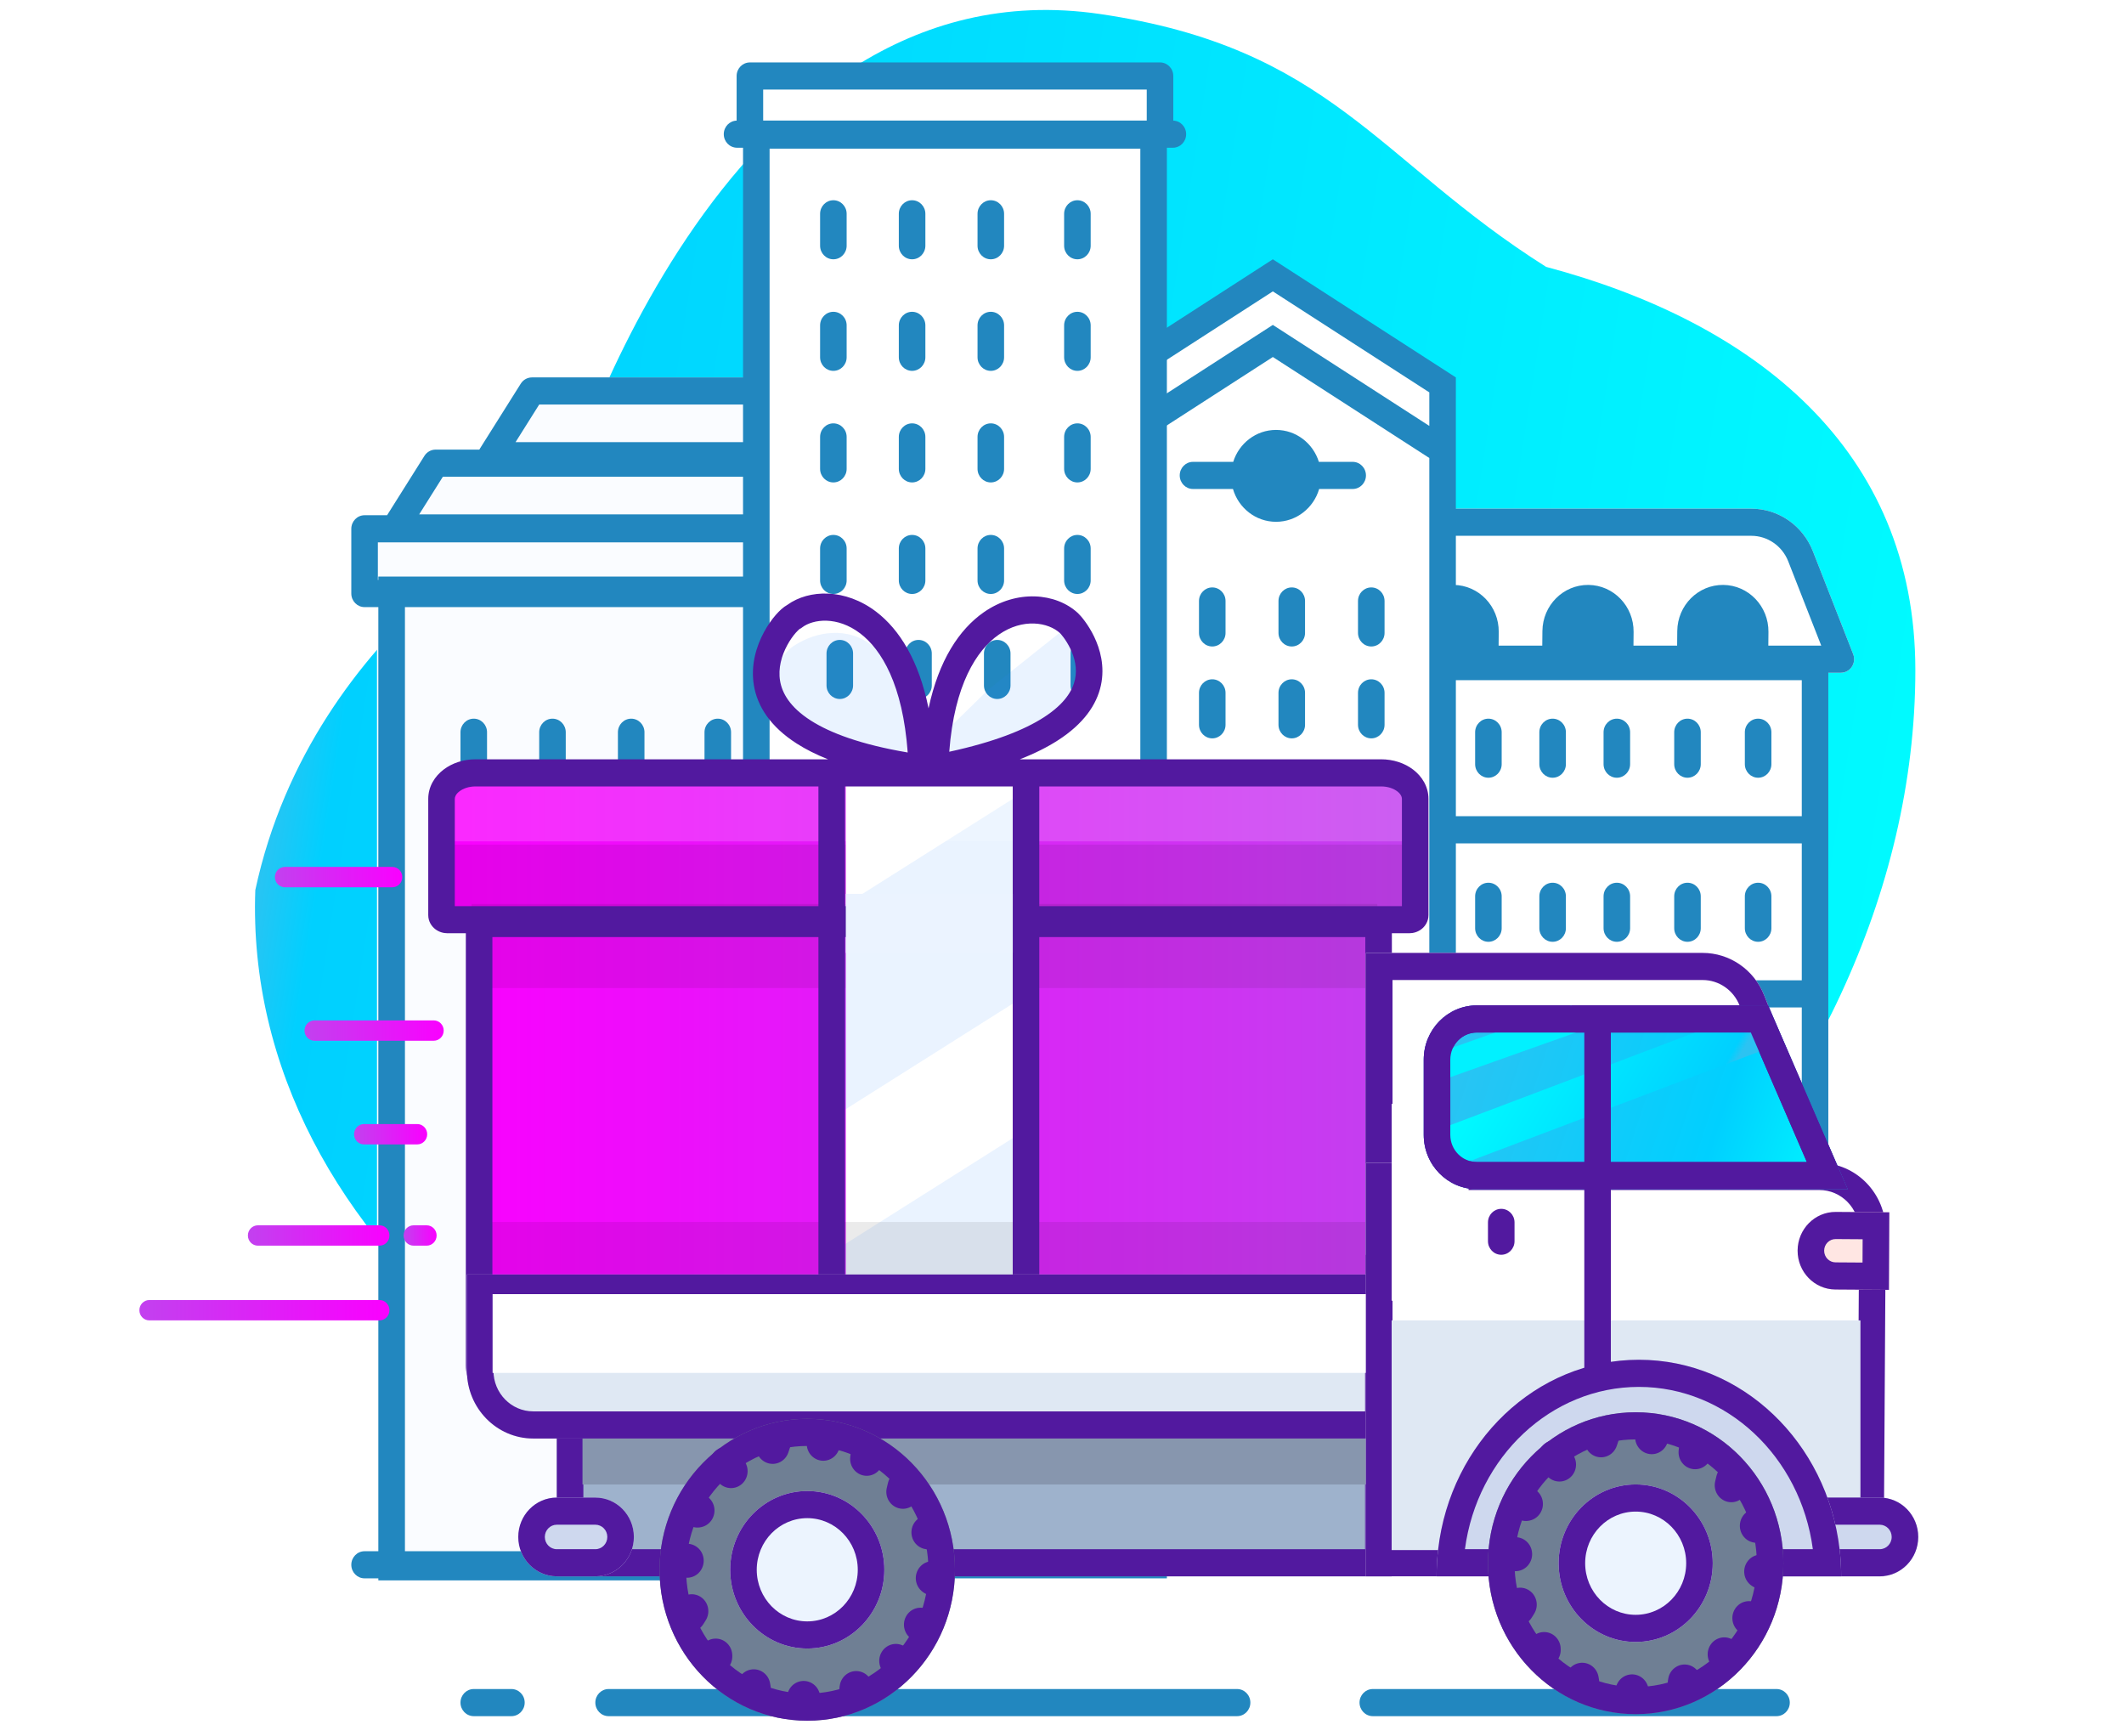 <svg width="230" height="188" viewBox="0 0 230 188" fill="none" xmlns="http://www.w3.org/2000/svg">
<rect width="230" height="188" fill="white"/>
<path d="M113.527 166.353C160.382 166.353 207.406 121.027 207.406 72.565C207.406 48.637 190.021 34.908 167.42 28.893C149.138 17.36 144.09 5.163 119.09 1.514C77.714 -4.526 60.752 54.447 60.752 54.447C60.752 54.447 33.904 67.236 27.646 96.367C26.255 134.735 66.672 166.353 113.527 166.353Z" fill="url(#paint0_linear)"/>
<path fill-rule="evenodd" clip-rule="evenodd" d="M57.602 40.863C57.113 40.863 56.658 41.117 56.393 41.538L51.983 48.547C51.956 48.591 51.931 48.635 51.909 48.679H47.171C46.682 48.679 46.227 48.933 45.962 49.353L41.916 55.784H39.479C38.685 55.784 38.042 56.442 38.042 57.253V64.263C38.042 65.074 38.685 65.731 39.479 65.731H40.823V170.887H86.719V65.731H87.415V58.626H95.064V50.81H105.495V40.863H57.602Z" fill="#FAFCFF"/>
<path fill-rule="evenodd" clip-rule="evenodd" d="M55.825 47.873L58.387 43.801H102.62V47.873H55.825ZM56.393 41.538C56.658 41.117 57.113 40.863 57.602 40.863H105.495V50.81H95.064V58.626H87.415V65.731H86.969V171.109H40.969V65.731H39.479C38.685 65.731 38.042 65.074 38.042 64.263V57.253C38.042 56.442 38.685 55.784 39.479 55.784H41.916L45.962 49.353C46.227 48.933 46.682 48.679 47.171 48.679H51.909C51.931 48.635 51.956 48.591 51.983 48.547L56.393 41.538ZM84.54 62.422H40.969V62.794H40.917V58.722H84.54V62.422ZM43.85 65.731V168.134H84.087V65.731H43.85ZM47.956 51.617L45.394 55.689H92.189V51.617H47.956ZM51.301 77.81C52.095 77.81 52.739 78.468 52.739 79.279V82.736C52.739 83.547 52.095 84.205 51.301 84.205C50.507 84.205 49.864 83.547 49.864 82.736V79.279C49.864 78.468 50.507 77.81 51.301 77.81ZM61.263 79.279C61.263 78.468 60.619 77.81 59.825 77.81C59.031 77.81 58.388 78.468 58.388 79.279V82.736C58.388 83.547 59.031 84.205 59.825 84.205C60.619 84.205 61.263 83.547 61.263 82.736V79.279ZM68.349 77.81C69.143 77.81 69.787 78.468 69.787 79.279V82.736C69.787 83.547 69.143 84.205 68.349 84.205C67.555 84.205 66.912 83.547 66.912 82.736V79.279C66.912 78.468 67.555 77.81 68.349 77.81ZM79.163 79.279C79.163 78.468 78.52 77.81 77.726 77.81C76.932 77.81 76.288 78.468 76.288 79.279V82.736C76.288 83.547 76.932 84.205 77.726 84.205C78.52 84.205 79.163 83.547 79.163 82.736V79.279Z" fill="#2287BF"/>
<path fill-rule="evenodd" clip-rule="evenodd" d="M189.64 55.074H152.782V70.705H152.087V151.704H197.983V72.837H199.337C200.354 72.837 201.049 71.787 200.672 70.822L196.313 59.69C195.222 56.902 192.579 55.074 189.64 55.074Z" fill="white"/>
<path fill-rule="evenodd" clip-rule="evenodd" d="M155.657 58.011H189.64C191.403 58.011 192.989 59.108 193.644 60.781L197.214 69.899H191.485L191.499 68.422C191.525 65.636 189.336 63.356 186.61 63.329C183.883 63.302 181.651 65.539 181.625 68.325L181.61 69.899H176.882L176.896 68.422C176.922 65.636 174.733 63.356 172.006 63.329C169.28 63.302 167.048 65.539 167.022 68.325L167.007 69.899H162.279L162.292 68.422C162.319 65.636 160.13 63.356 157.403 63.329C156.789 63.323 156.201 63.431 155.657 63.635V58.011ZM152.782 66.468V55.074H189.64C192.579 55.074 195.222 56.902 196.313 59.69L200.672 70.822C201.049 71.787 200.354 72.837 199.337 72.837H197.983V151.704H152.087V70.705H152.396L152.418 68.325C152.424 67.668 152.553 67.041 152.782 66.468ZM154.962 73.642H195.108V88.372H154.962V73.642ZM154.962 91.31H195.108V106.135H154.962V91.31ZM154.962 109.073V148.766H195.108V109.073H154.962ZM161.174 77.81C161.968 77.81 162.611 78.468 162.611 79.279V82.736C162.611 83.547 161.968 84.205 161.174 84.205C160.38 84.205 159.736 83.547 159.736 82.736V79.279C159.736 78.468 160.38 77.81 161.174 77.81ZM169.565 79.279C169.565 78.468 168.922 77.81 168.128 77.81C167.334 77.81 166.69 78.468 166.69 79.279V82.736C166.69 83.547 167.334 84.205 168.128 84.205C168.922 84.205 169.565 83.547 169.565 82.736V79.279ZM175.082 77.81C175.876 77.81 176.519 78.468 176.519 79.279V82.736C176.519 83.547 175.876 84.205 175.082 84.205C174.288 84.205 173.644 83.547 173.644 82.736V79.279C173.644 78.468 174.288 77.81 175.082 77.81ZM184.169 79.279C184.169 78.468 183.525 77.81 182.731 77.81C181.937 77.81 181.294 78.468 181.294 79.279V82.736C181.294 83.547 181.937 84.205 182.731 84.205C183.525 84.205 184.169 83.547 184.169 82.736V79.279ZM190.381 77.81C191.174 77.81 191.818 78.468 191.818 79.279V82.736C191.818 83.547 191.174 84.205 190.381 84.205C189.587 84.205 188.943 83.547 188.943 82.736V79.279C188.943 78.468 189.587 77.81 190.381 77.81ZM162.611 97.042C162.611 96.231 161.968 95.573 161.174 95.573C160.38 95.573 159.736 96.231 159.736 97.042V100.499C159.736 101.31 160.38 101.968 161.174 101.968C161.968 101.968 162.611 101.31 162.611 100.499V97.042ZM168.128 95.573C168.922 95.573 169.565 96.231 169.565 97.042V100.499C169.565 101.31 168.922 101.968 168.128 101.968C167.334 101.968 166.69 101.31 166.69 100.499V97.042C166.69 96.231 167.334 95.573 168.128 95.573ZM176.519 97.042C176.519 96.231 175.876 95.573 175.082 95.573C174.288 95.573 173.644 96.231 173.644 97.042V100.499C173.644 101.31 174.288 101.968 175.082 101.968C175.876 101.968 176.519 101.31 176.519 100.499V97.042ZM182.731 95.573C183.525 95.573 184.169 96.231 184.169 97.042V100.499C184.169 101.31 183.525 101.968 182.731 101.968C181.937 101.968 181.294 101.31 181.294 100.499V97.042C181.294 96.231 181.937 95.573 182.731 95.573ZM191.818 97.042C191.818 96.231 191.174 95.573 190.381 95.573C189.587 95.573 188.943 96.231 188.943 97.042V100.499C188.943 101.31 189.587 101.968 190.381 101.968C191.174 101.968 191.818 101.31 191.818 100.499V97.042Z" fill="#2287BF"/>
<path d="M117.875 43.399L137.641 30.109L157.406 43.399V168.172H117.875V43.399Z" fill="white"/>
<path fill-rule="evenodd" clip-rule="evenodd" d="M137.831 31.548L154.775 42.482V46.113L137.831 35.179L120.887 46.113V42.482L137.831 31.548ZM118.012 47.968V40.863L137.831 28.074L157.65 40.863V160.94H157.65V168.045H118.012V47.968L118.012 47.968ZM154.775 160.94V165.108H120.887V160.94H154.775ZM154.775 158.003H120.887V49.587L137.831 38.653L154.775 49.587V158.003ZM127.748 51.473C127.748 50.662 128.391 50.005 129.185 50.005H133.541C134.169 47.999 136.008 46.547 138.179 46.547C140.35 46.547 142.189 47.999 142.816 50.005H146.477C147.271 50.005 147.914 50.662 147.914 51.473C147.914 52.284 147.271 52.942 146.477 52.942H142.845C142.247 54.996 140.384 56.495 138.179 56.495C135.974 56.495 134.111 54.996 133.513 52.942H129.185C128.391 52.942 127.748 52.284 127.748 51.473ZM131.271 63.6C132.065 63.6 132.709 64.257 132.709 65.068V68.526C132.709 69.337 132.065 69.994 131.271 69.994C130.478 69.994 129.834 69.337 129.834 68.526V65.068C129.834 64.257 130.478 63.6 131.271 63.6ZM141.318 65.068C141.318 64.257 140.675 63.6 139.881 63.6C139.087 63.6 138.443 64.257 138.443 65.068V68.526C138.443 69.337 139.087 69.994 139.881 69.994C140.675 69.994 141.318 69.337 141.318 68.526V65.068ZM148.491 63.6C149.284 63.6 149.928 64.257 149.928 65.068V68.526C149.928 69.337 149.284 69.994 148.491 69.994C147.697 69.994 147.053 69.337 147.053 68.526V65.068C147.053 64.257 147.697 63.6 148.491 63.6ZM132.709 75.016C132.709 74.204 132.065 73.547 131.271 73.547C130.478 73.547 129.834 74.204 129.834 75.016V78.473C129.834 79.284 130.478 79.942 131.271 79.942C132.065 79.942 132.709 79.284 132.709 78.473V75.016ZM139.881 73.547C140.675 73.547 141.318 74.204 141.318 75.016V78.473C141.318 79.284 140.675 79.942 139.881 79.942C139.087 79.942 138.443 79.284 138.443 78.473V75.016C138.443 74.204 139.087 73.547 139.881 73.547ZM149.928 75.016C149.928 74.204 149.284 73.547 148.491 73.547C147.697 73.547 147.053 74.204 147.053 75.016V78.473C147.053 79.284 147.697 79.942 148.491 79.942C149.284 79.942 149.928 79.284 149.928 78.473V75.016Z" fill="#2287BF"/>
<path d="M80.5 8.078H125.781V171.11H80.5V8.078Z" fill="white"/>
<path fill-rule="evenodd" clip-rule="evenodd" d="M82.641 9.696V13.058H124.177V9.696H82.641ZM81.203 6.759C80.409 6.759 79.766 7.416 79.766 8.228V14.527C79.766 15.06 80.044 15.528 80.461 15.785V170.888H126.357V15.785C126.774 15.528 127.052 15.06 127.052 14.527V8.228C127.052 7.416 126.409 6.759 125.615 6.759H81.203ZM123.482 16.091H83.336V167.95H123.482V16.091ZM90.243 21.68C91.037 21.68 91.68 22.337 91.68 23.148V26.605C91.68 27.417 91.037 28.074 90.243 28.074C89.449 28.074 88.805 27.417 88.805 26.605V23.148C88.805 22.337 89.449 21.68 90.243 21.68ZM98.767 21.68C99.561 21.68 100.205 22.337 100.205 23.148V26.605C100.205 27.417 99.561 28.074 98.767 28.074C97.973 28.074 97.33 27.417 97.33 26.605V23.148C97.33 22.337 97.973 21.68 98.767 21.68ZM108.729 23.148C108.729 22.337 108.085 21.68 107.291 21.68C106.497 21.68 105.854 22.337 105.854 23.148V26.605C105.854 27.417 106.497 28.074 107.291 28.074C108.085 28.074 108.729 27.417 108.729 26.605V23.148ZM116.668 21.68C117.462 21.68 118.105 22.337 118.105 23.148V26.605C118.105 27.417 117.462 28.074 116.668 28.074C115.874 28.074 115.23 27.417 115.23 26.605V23.148C115.23 22.337 115.874 21.68 116.668 21.68ZM91.68 35.227C91.68 34.416 91.037 33.758 90.243 33.758C89.449 33.758 88.805 34.416 88.805 35.227V38.684C88.805 39.495 89.449 40.153 90.243 40.153C91.037 40.153 91.68 39.495 91.68 38.684V35.227ZM98.767 33.758C99.561 33.758 100.205 34.416 100.205 35.227V38.684C100.205 39.495 99.561 40.153 98.767 40.153C97.973 40.153 97.33 39.495 97.33 38.684V35.227C97.33 34.416 97.973 33.758 98.767 33.758ZM108.729 35.227C108.729 34.416 108.085 33.758 107.291 33.758C106.497 33.758 105.854 34.416 105.854 35.227V38.684C105.854 39.495 106.497 40.153 107.291 40.153C108.085 40.153 108.729 39.495 108.729 38.684V35.227ZM116.668 33.758C117.462 33.758 118.105 34.416 118.105 35.227V38.684C118.105 39.495 117.462 40.153 116.668 40.153C115.874 40.153 115.23 39.495 115.23 38.684V35.227C115.23 34.416 115.874 33.758 116.668 33.758ZM91.68 47.306C91.68 46.495 91.037 45.837 90.243 45.837C89.449 45.837 88.805 46.495 88.805 47.306V50.763C88.805 51.574 89.449 52.232 90.243 52.232C91.037 52.232 91.68 51.574 91.68 50.763V47.306ZM98.767 45.837C99.561 45.837 100.205 46.495 100.205 47.306V50.763C100.205 51.574 99.561 52.232 98.767 52.232C97.973 52.232 97.33 51.574 97.33 50.763V47.306C97.33 46.495 97.973 45.837 98.767 45.837ZM108.729 47.306C108.729 46.495 108.085 45.837 107.291 45.837C106.497 45.837 105.854 46.495 105.854 47.306V50.763C105.854 51.574 106.497 52.232 107.291 52.232C108.085 52.232 108.729 51.574 108.729 50.763V47.306ZM116.668 45.837C117.462 45.837 118.105 46.495 118.105 47.306V50.763C118.105 51.574 117.462 52.232 116.668 52.232C115.874 52.232 115.23 51.574 115.23 50.763V47.306C115.23 46.495 115.874 45.837 116.668 45.837ZM91.68 59.385C91.68 58.573 91.037 57.916 90.243 57.916C89.449 57.916 88.805 58.573 88.805 59.385V62.842C88.805 63.653 89.449 64.31 90.243 64.31C91.037 64.31 91.68 63.653 91.68 62.842V59.385ZM98.767 57.916C99.561 57.916 100.205 58.573 100.205 59.385V62.842C100.205 63.653 99.561 64.31 98.767 64.31C97.973 64.31 97.33 63.653 97.33 62.842V59.385C97.33 58.573 97.973 57.916 98.767 57.916ZM108.729 59.385C108.729 58.573 108.085 57.916 107.291 57.916C106.497 57.916 105.854 58.573 105.854 59.385V62.842C105.854 63.653 106.497 64.31 107.291 64.31C108.085 64.31 108.729 63.653 108.729 62.842V59.385ZM116.668 57.916C117.462 57.916 118.105 58.573 118.105 59.385V62.842C118.105 63.653 117.462 64.31 116.668 64.31C115.874 64.31 115.23 63.653 115.23 62.842V59.385C115.23 58.573 115.874 57.916 116.668 57.916ZM92.376 70.753C92.376 69.942 91.732 69.284 90.938 69.284C90.144 69.284 89.501 69.942 89.501 70.753V74.21C89.501 75.021 90.144 75.679 90.938 75.679C91.732 75.679 92.376 75.021 92.376 74.21V70.753ZM99.463 69.284C100.257 69.284 100.9 69.942 100.9 70.753V74.21C100.9 75.021 100.257 75.679 99.463 75.679C98.669 75.679 98.025 75.021 98.025 74.21V70.753C98.025 69.942 98.669 69.284 99.463 69.284ZM109.424 70.753C109.424 69.942 108.781 69.284 107.987 69.284C107.193 69.284 106.549 69.942 106.549 70.753V74.21C106.549 75.021 107.193 75.679 107.987 75.679C108.781 75.679 109.424 75.021 109.424 74.21V70.753ZM117.363 69.284C118.157 69.284 118.801 69.942 118.801 70.753V74.21C118.801 75.021 118.157 75.679 117.363 75.679C116.57 75.679 115.926 75.021 115.926 74.21V70.753C115.926 69.942 116.57 69.284 117.363 69.284Z" fill="#2287BF"/>
<path fill-rule="evenodd" clip-rule="evenodd" d="M78.375 14.527C78.375 13.715 79.018 13.058 79.812 13.058H127.006C127.8 13.058 128.443 13.715 128.443 14.527C128.443 15.338 127.8 15.995 127.006 15.995H79.812C79.018 15.995 78.375 15.338 78.375 14.527Z" fill="#2287BF"/>
<path fill-rule="evenodd" clip-rule="evenodd" d="M64.467 184.339C64.467 183.528 65.11 182.871 65.904 182.871H133.96C134.754 182.871 135.397 183.528 135.397 184.339C135.397 185.151 134.754 185.808 133.96 185.808H65.904C65.11 185.808 64.467 185.151 64.467 184.339Z" fill="#2287BF"/>
<path fill-rule="evenodd" clip-rule="evenodd" d="M147.219 184.339C147.219 183.528 147.863 182.871 148.656 182.871H192.373C193.167 182.871 193.811 183.528 193.811 184.339C193.811 185.151 193.167 185.808 192.373 185.808H148.656C147.863 185.808 147.219 185.151 147.219 184.339Z" fill="#2287BF"/>
<path fill-rule="evenodd" clip-rule="evenodd" d="M38.042 169.419C38.042 168.608 38.685 167.95 39.479 167.95H83.196C83.99 167.95 84.633 168.608 84.633 169.419C84.633 170.23 83.99 170.887 83.196 170.887H39.479C38.685 170.887 38.042 170.23 38.042 169.419Z" fill="#2287BF"/>
<path fill-rule="evenodd" clip-rule="evenodd" d="M49.864 184.339C49.864 183.528 50.507 182.871 51.301 182.871H55.38C56.174 182.871 56.817 183.528 56.817 184.339C56.817 185.151 56.174 185.808 55.38 185.808H51.301C50.507 185.808 49.864 185.151 49.864 184.339Z" fill="#2287BF"/>
<path fill-rule="evenodd" clip-rule="evenodd" d="M43.562 94.962C43.562 94.354 43.079 93.861 42.484 93.861H30.846C30.25 93.861 29.768 94.354 29.768 94.962C29.768 95.571 30.25 96.064 30.846 96.064H42.484C43.079 96.064 43.562 95.571 43.562 94.962Z" fill="url(#paint1_linear)"/>
<path fill-rule="evenodd" clip-rule="evenodd" d="M48.047 111.58C48.047 110.971 47.564 110.478 46.969 110.478H34.053C33.458 110.478 32.975 110.971 32.975 111.58C32.975 112.188 33.458 112.681 34.053 112.681H46.969C47.564 112.681 48.047 112.188 48.047 111.58Z" fill="url(#paint2_linear)"/>
<path fill-rule="evenodd" clip-rule="evenodd" d="M46.259 122.803C46.259 122.195 45.776 121.701 45.181 121.701H39.418C38.822 121.701 38.34 122.195 38.34 122.803C38.34 123.411 38.822 123.905 39.418 123.905H45.181C45.776 123.905 46.259 123.411 46.259 122.803Z" fill="url(#paint3_linear)"/>
<path fill-rule="evenodd" clip-rule="evenodd" d="M47.28 133.765C47.28 133.157 46.798 132.664 46.202 132.664H44.782C44.187 132.664 43.704 133.157 43.704 133.765C43.704 134.374 44.187 134.867 44.782 134.867H46.202C46.798 134.867 47.28 134.374 47.28 133.765Z" fill="url(#paint4_linear)"/>
<path fill-rule="evenodd" clip-rule="evenodd" d="M42.171 133.765C42.171 133.157 41.688 132.664 41.093 132.664H27.922C27.327 132.664 26.844 133.157 26.844 133.765C26.844 134.374 27.327 134.867 27.922 134.867H41.093C41.688 134.867 42.171 134.374 42.171 133.765Z" fill="url(#paint5_linear)"/>
<path fill-rule="evenodd" clip-rule="evenodd" d="M42.171 141.856C42.171 141.248 41.688 140.755 41.093 140.755H16.171C15.576 140.755 15.093 141.248 15.093 141.856C15.093 142.465 15.576 142.958 16.171 142.958H41.093C41.688 142.958 42.171 142.465 42.171 141.856Z" fill="url(#paint6_linear)"/>
<path d="M152.965 83.76H48.679V98.995H51.665V150.494H149.283V98.995H152.965V83.76Z" fill="url(#paint7_linear)"/>
<path d="M48.323 91.446H153.716V100.014H48.323V91.446Z" fill="black" fill-opacity="0.08"/>
<path d="M51.067 97.872H149.146V106.976H51.067V97.872Z" fill="black" fill-opacity="0.08"/>
<path d="M91.588 84.7H109.668V147.935H91.588V84.7Z" fill="white"/>
<path d="M89.628 146.354H111.104V150.494H89.628V146.354Z" fill="black" fill-opacity="0.08"/>
<path d="M114.87 68.41C114.87 68.41 119.076 73.228 115.065 77.703C111.054 82.177 99.183 82.334 99.183 82.334L107.027 74.661L114.87 68.41Z" fill="#2F83FF" fill-opacity="0.1"/>
<path d="M85.965 69.924C91.034 66.603 99.032 68.505 98.082 82.915C79.92 79.367 83.327 71.653 85.965 69.924Z" fill="#2F83FF" fill-opacity="0.1"/>
<path d="M91.146 134.929L110.019 123.006V150.66H91.146V134.929Z" fill="#2F83FF" fill-opacity="0.1"/>
<path d="M90.929 98.333L109.802 86.41V108.578L90.929 120.5V98.333Z" fill="#2F83FF" fill-opacity="0.1"/>
<path d="M47.778 84.7H152.783V91.094H47.778V84.7Z" fill="white" fill-opacity="0.16"/>
<path d="M51.95 132.3H149.306V138.695H51.95V132.3Z" fill="black" fill-opacity="0.08"/>
<path fill-rule="evenodd" clip-rule="evenodd" d="M86.869 67.923C88.04 67.033 90.659 66.673 93.165 68.591C95.455 70.344 97.767 74.138 98.288 81.47C93.231 80.613 89.92 79.365 87.811 78.021C85.508 76.553 84.686 75.01 84.47 73.71C84.244 72.353 84.635 70.987 85.244 69.86C85.544 69.305 85.879 68.843 86.17 68.511C86.39 68.262 86.533 68.144 86.585 68.102C86.612 68.079 86.613 68.079 86.584 68.091L86.736 68.024L86.869 67.923ZM88.624 85.146H51.499C50.76 85.146 50.147 85.377 49.751 85.679C49.356 85.981 49.248 86.284 49.248 86.493V98.106H88.624V85.146ZM88.624 101.457H53.319V147.844C53.319 148.191 53.5 148.618 54.013 149.01C54.526 149.401 55.302 149.688 56.22 149.688H88.624V101.457ZM91.499 149.688V101.457H109.666V149.688H91.499ZM88.624 152.625V152.708H90.061H111.104H112.541V152.625H144.945C146.422 152.625 147.816 152.17 148.873 151.363C149.93 150.556 150.721 149.327 150.721 147.844V101.043H152.595C153.054 101.043 153.526 100.903 153.915 100.606C154.305 100.308 154.683 99.783 154.683 99.078V86.493C154.683 85.147 153.965 84.043 153.026 83.326C152.087 82.609 150.856 82.209 149.558 82.209H110.438C112.063 81.572 113.418 80.887 114.542 80.165C117.327 78.377 118.754 76.319 119.213 74.205C119.663 72.127 119.12 70.257 118.479 68.927C117.847 67.614 117.047 66.676 116.719 66.373C114.337 64.175 110.098 63.794 106.519 66.297C103.867 68.151 101.651 71.498 100.55 76.691C99.5 71.51 97.4 68.161 94.889 66.24C91.548 63.683 87.596 63.8 85.262 65.486C84.811 65.734 84.379 66.153 84.032 66.547C83.595 67.044 83.133 67.689 82.727 68.441C81.923 69.928 81.266 71.976 81.635 74.202C82.015 76.484 83.431 78.692 86.289 80.513C87.242 81.121 88.36 81.689 89.663 82.209H51.499C50.201 82.209 48.97 82.609 48.031 83.326C47.091 84.043 46.373 85.147 46.373 86.493V99.078C46.373 99.783 46.751 100.308 47.141 100.606C47.531 100.903 48.002 101.043 48.462 101.043H50.444V147.844C50.444 149.327 51.235 150.556 52.292 151.363C53.349 152.17 54.743 152.625 56.22 152.625H88.624ZM112.541 85.146V98.106H151.808V86.493C151.808 86.284 151.701 85.981 151.305 85.679C150.91 85.377 150.297 85.146 149.558 85.146H112.541ZM112.541 101.457H147.846V147.844C147.846 148.191 147.665 148.618 147.152 149.01C146.639 149.401 145.863 149.688 144.945 149.688H112.541V101.457ZM109.666 98.106V85.147H91.499V98.106H109.666ZM113.013 77.678C110.926 79.017 107.693 80.329 102.791 81.392C103.341 74.134 105.755 70.39 108.143 68.721C110.769 66.884 113.52 67.379 114.792 68.553C114.79 68.551 114.79 68.551 114.793 68.554L114.793 68.554C114.802 68.564 114.839 68.602 114.901 68.674C114.976 68.761 115.074 68.882 115.184 69.032C115.406 69.335 115.668 69.743 115.9 70.224C116.37 71.199 116.666 72.368 116.406 73.57C116.153 74.736 115.318 76.198 113.013 77.678Z" fill="#52199F"/>
<path d="M91.588 96.778H109.668V103.173H91.588V96.778Z" fill="#EBF3FF"/>
<path d="M60.295 152.906H150.696V170.669H60.295V152.906Z" fill="#9EB2CC"/>
<path fill-rule="evenodd" clip-rule="evenodd" d="M147.821 155.843H63.17V167.731H147.821V155.843ZM60.295 152.906V170.669H150.696V152.906H60.295Z" fill="#52199F"/>
<path d="M63.076 155.748H147.915V160.721H63.076V155.748Z" fill="#8796AE"/>
<path d="M50.559 137.985H150.696V155.748H57.747C53.777 155.748 50.559 152.46 50.559 148.404V137.985Z" fill="#DFE8F3"/>
<path fill-rule="evenodd" clip-rule="evenodd" d="M147.821 140.922H53.434V148.404C53.434 150.837 55.365 152.81 57.747 152.81H147.821V140.922ZM50.559 137.985V148.404C50.559 152.46 53.777 155.748 57.747 155.748H150.696V137.985H50.559Z" fill="#52199F"/>
<path d="M53.341 140.116H147.915V148.643H53.341V140.116Z" fill="white"/>
<path d="M103.409 169.958C103.409 178.983 96.249 186.3 87.415 186.3C78.582 186.3 71.421 178.983 71.421 169.958C71.421 160.933 78.582 153.616 87.415 153.616C96.249 153.616 103.409 160.933 103.409 169.958Z" fill="#6F7F94"/>
<path fill-rule="evenodd" clip-rule="evenodd" d="M87.415 183.362C94.661 183.362 100.534 177.361 100.534 169.958C100.534 162.555 94.661 156.554 87.415 156.554C80.17 156.554 74.296 162.555 74.296 169.958C74.296 177.361 80.17 183.362 87.415 183.362ZM87.415 186.3C96.249 186.3 103.409 178.983 103.409 169.958C103.409 160.933 96.249 153.616 87.415 153.616C78.582 153.616 71.421 160.933 71.421 169.958C71.421 178.983 78.582 186.3 87.415 186.3Z" fill="#52199F"/>
<path fill-rule="evenodd" clip-rule="evenodd" d="M98.716 165.634C98.864 164.631 99.779 163.941 100.76 164.092L100.868 164.109C101.85 164.26 102.525 165.195 102.377 166.198C102.229 167.2 101.314 167.891 100.333 167.74L100.225 167.723C99.243 167.572 98.568 166.637 98.716 165.634Z" fill="#52199F"/>
<path fill-rule="evenodd" clip-rule="evenodd" d="M73.676 176.406C72.84 175.859 72.597 174.723 73.132 173.869L73.393 173.453C73.929 172.599 75.04 172.351 75.876 172.898C76.711 173.444 76.955 174.58 76.419 175.434L76.158 175.85C75.623 176.704 74.512 176.953 73.676 176.406Z" fill="#52199F"/>
<path fill-rule="evenodd" clip-rule="evenodd" d="M77.561 181.18C76.569 181.213 75.739 180.418 75.706 179.405L75.703 179.306C75.671 178.293 76.449 177.444 77.441 177.411C78.433 177.378 79.263 178.173 79.295 179.187L79.298 179.285C79.33 180.299 78.552 181.147 77.561 181.18Z" fill="#52199F"/>
<path fill-rule="evenodd" clip-rule="evenodd" d="M81.992 184.672C81.016 184.852 80.081 184.189 79.905 183.191L79.853 182.897C79.676 181.9 80.325 180.945 81.302 180.764C82.278 180.584 83.213 181.247 83.389 182.245L83.441 182.539C83.618 183.537 82.969 184.492 81.992 184.672Z" fill="#52199F"/>
<path fill-rule="evenodd" clip-rule="evenodd" d="M87.864 186.101C86.935 186.46 85.898 185.982 85.547 185.033L85.342 184.48C84.991 183.532 85.459 182.472 86.387 182.114C87.316 181.755 88.353 182.233 88.704 183.181L88.908 183.734C89.26 184.683 88.792 185.742 87.864 186.101Z" fill="#52199F"/>
<path fill-rule="evenodd" clip-rule="evenodd" d="M93.001 180.95C93.981 181.112 94.646 182.055 94.487 183.056L94.464 183.203C94.305 184.204 93.382 184.884 92.402 184.721C91.422 184.559 90.757 183.616 90.916 182.615L90.94 182.468C91.099 181.467 92.022 180.787 93.001 180.95Z" fill="#52199F"/>
<path fill-rule="evenodd" clip-rule="evenodd" d="M84.467 154.264C85.406 154.591 85.908 155.635 85.588 156.594L85.369 157.25C85.048 158.21 84.027 158.722 83.088 158.395C82.149 158.067 81.647 157.024 81.967 156.064L82.186 155.409C82.507 154.449 83.528 153.937 84.467 154.264Z" fill="#52199F"/>
<path fill-rule="evenodd" clip-rule="evenodd" d="M77.671 156.94C78.504 156.388 79.616 156.629 80.157 157.479L80.667 158.28C81.207 159.13 80.971 160.268 80.139 160.82C79.307 161.373 78.194 161.131 77.653 160.281L77.144 159.48C76.603 158.63 76.839 157.493 77.671 156.94Z" fill="#52199F"/>
<path fill-rule="evenodd" clip-rule="evenodd" d="M73.772 163.953C73.556 162.964 74.166 161.982 75.135 161.761L75.181 161.751C76.15 161.53 77.11 162.153 77.327 163.142C77.543 164.132 76.933 165.113 75.965 165.334L75.918 165.345C74.949 165.566 73.989 164.943 73.772 163.953Z" fill="#52199F"/>
<path fill-rule="evenodd" clip-rule="evenodd" d="M98.333 159.185C99.297 159.427 99.887 160.42 99.651 161.405L99.519 161.957C99.283 162.942 98.31 163.545 97.346 163.304C96.382 163.062 95.792 162.069 96.028 161.084L96.16 160.532C96.396 159.547 97.369 158.944 98.333 159.185Z" fill="#52199F"/>
<path fill-rule="evenodd" clip-rule="evenodd" d="M94.069 155.947C95.056 156.058 95.768 156.964 95.66 157.972L95.641 158.148C95.533 159.156 94.646 159.883 93.66 159.773C92.673 159.663 91.961 158.756 92.069 157.748L92.088 157.573C92.196 156.565 93.083 155.837 94.069 155.947Z" fill="#52199F"/>
<path fill-rule="evenodd" clip-rule="evenodd" d="M89.211 154.383C90.203 154.414 90.983 155.261 90.952 156.275L90.949 156.375C90.919 157.389 90.09 158.185 89.098 158.154C88.106 158.123 87.326 157.276 87.357 156.262L87.36 156.162C87.391 155.148 88.219 154.352 89.211 154.383Z" fill="#52199F"/>
<path fill-rule="evenodd" clip-rule="evenodd" d="M99.5 169.8C100.075 168.974 101.197 168.78 102.006 169.368L102.055 169.404C102.864 169.991 103.053 171.138 102.478 171.964C101.903 172.79 100.781 172.984 99.972 172.396L99.923 172.36C99.114 171.772 98.925 170.626 99.5 169.8Z" fill="#52199F"/>
<path fill-rule="evenodd" clip-rule="evenodd" d="M73.553 170.606C72.678 170.128 72.348 169.016 72.816 168.121L72.821 168.111C73.289 167.217 74.378 166.88 75.253 167.358C76.128 167.836 76.458 168.948 75.99 169.843L75.985 169.853C75.517 170.747 74.428 171.084 73.553 170.606Z" fill="#52199F"/>
<path fill-rule="evenodd" clip-rule="evenodd" d="M98.292 174.737C98.921 173.953 100.053 173.838 100.82 174.481L101.227 174.821C101.995 175.464 102.107 176.62 101.478 177.405C100.849 178.189 99.717 178.304 98.949 177.661L98.543 177.321C97.775 176.678 97.663 175.521 98.292 174.737Z" fill="#52199F"/>
<path fill-rule="evenodd" clip-rule="evenodd" d="M95.427 178.948C95.899 178.057 96.99 177.725 97.862 178.208L98.243 178.418C99.115 178.901 99.44 180.015 98.967 180.907C98.495 181.798 97.404 182.13 96.531 181.647L96.151 181.437C95.279 180.954 94.954 179.84 95.427 178.948Z" fill="#52199F"/>
<path d="M95.76 169.958C95.76 174.667 92.024 178.484 87.415 178.484C82.807 178.484 79.07 174.667 79.07 169.958C79.07 165.249 82.807 161.432 87.415 161.432C92.024 161.432 95.76 165.249 95.76 169.958Z" fill="#ECF4FE"/>
<path fill-rule="evenodd" clip-rule="evenodd" d="M87.415 175.547C90.436 175.547 92.885 173.045 92.885 169.958C92.885 166.872 90.436 164.369 87.415 164.369C84.394 164.369 81.945 166.872 81.945 169.958C81.945 173.045 84.394 175.547 87.415 175.547ZM87.415 178.484C92.024 178.484 95.76 174.667 95.76 169.958C95.76 165.249 92.024 161.432 87.415 161.432C82.807 161.432 79.07 165.249 79.07 169.958C79.07 174.667 82.807 178.484 87.415 178.484Z" fill="#52199F"/>
<path d="M147.915 103.17H184.373C187.302 103.17 189.938 104.986 191.036 107.76L202.156 135.853H147.915V103.17Z" fill="white"/>
<path fill-rule="evenodd" clip-rule="evenodd" d="M184.373 106.107H150.79V132.916H197.892L188.371 108.861C187.712 107.197 186.13 106.107 184.373 106.107ZM191.036 107.76C189.938 104.986 187.302 103.17 184.373 103.17H147.915V135.853H202.156L191.036 107.76Z" fill="#52199F"/>
<path d="M147.915 125.906H197.009C200.996 125.906 204.222 129.222 204.197 133.296L203.967 170.669H147.915V125.906Z" fill="white"/>
<path fill-rule="evenodd" clip-rule="evenodd" d="M197.009 128.844H150.79V167.731H201.11L201.322 133.278C201.337 130.833 199.401 128.844 197.009 128.844ZM203.967 170.669L204.197 133.296C204.222 129.222 200.996 125.906 197.009 125.906H147.915V170.669H203.967Z" fill="#52199F"/>
<path d="M150.696 142.958H201.46V167.826H150.696V142.958Z" fill="#DFE8F3"/>
<path d="M150.696 119.511H151.84C155.815 119.511 159.035 122.808 159.027 126.87L159 140.827H150.696V119.511Z" fill="white"/>
<path d="M154.173 114.729C154.173 111.484 156.748 108.854 159.923 108.854H191.464L200.07 128.748H159.923C156.748 128.748 154.173 126.118 154.173 122.873V114.729Z" fill="url(#paint8_linear)"/>
<path fill-rule="evenodd" clip-rule="evenodd" d="M189.591 111.791H159.923C158.336 111.791 157.048 113.106 157.048 114.729V122.873C157.048 124.495 158.336 125.811 159.923 125.811H195.656L189.591 111.791ZM191.464 108.854H159.923C156.748 108.854 154.173 111.484 154.173 114.729V122.873C154.173 126.118 156.748 128.748 159.923 128.748H200.07L191.464 108.854Z" fill="#52199F"/>
<path fill-rule="evenodd" clip-rule="evenodd" d="M154.869 122.641L189.431 109.564L190.929 113.696L156.366 126.773L154.869 122.641Z" fill="url(#paint9_linear)"/>
<path fill-rule="evenodd" clip-rule="evenodd" d="M154.173 114.538L170.167 108.854L171.112 111.628L155.118 117.312L154.173 114.538Z" fill="url(#paint10_linear)"/>
<path d="M188.248 166.405C188.248 164.051 190.116 162.142 192.42 162.142H203.547C205.851 162.142 207.719 164.051 207.719 166.405C207.719 168.76 205.851 170.668 203.547 170.668H192.42C190.116 170.668 188.248 168.76 188.248 166.405Z" fill="#CED8EE"/>
<path fill-rule="evenodd" clip-rule="evenodd" d="M203.547 165.08H192.42C191.704 165.08 191.123 165.673 191.123 166.405C191.123 167.138 191.704 167.731 192.42 167.731H203.547C204.263 167.731 204.844 167.138 204.844 166.405C204.844 165.673 204.263 165.08 203.547 165.08ZM192.42 162.142C190.116 162.142 188.248 164.051 188.248 166.405C188.248 168.76 190.116 170.668 192.42 170.668H203.547C205.851 170.668 207.719 168.76 207.719 166.405C207.719 164.051 205.851 162.142 203.547 162.142H192.42Z" fill="#52199F"/>
<path d="M56.122 166.405C56.122 164.051 57.99 162.142 60.295 162.142H64.467C66.772 162.142 68.639 164.051 68.639 166.405C68.639 168.76 66.772 170.668 64.467 170.668H60.295C57.99 170.668 56.122 168.76 56.122 166.405Z" fill="#CED8EE"/>
<path fill-rule="evenodd" clip-rule="evenodd" d="M64.467 165.08H60.295C59.578 165.08 58.997 165.673 58.997 166.405C58.997 167.138 59.578 167.731 60.295 167.731H64.467C65.184 167.731 65.764 167.138 65.764 166.405C65.764 165.673 65.184 165.08 64.467 165.08ZM60.295 162.142C57.99 162.142 56.122 164.051 56.122 166.405C56.122 168.76 57.99 170.668 60.295 170.668H64.467C66.772 170.668 68.639 168.76 68.639 166.405C68.639 164.051 66.772 162.142 64.467 162.142H60.295Z" fill="#52199F"/>
<path d="M194.656 135.394C194.668 133.072 196.521 131.2 198.794 131.215L204.587 131.255L204.547 139.653L198.739 139.614C196.472 139.598 194.645 137.71 194.656 135.394Z" fill="#FFE6E3"/>
<path fill-rule="evenodd" clip-rule="evenodd" d="M201.698 134.173L198.775 134.153C198.092 134.148 197.535 134.711 197.531 135.408C197.528 136.104 198.077 136.672 198.758 136.676L201.686 136.696L201.698 134.173ZM204.587 131.255L198.794 131.215C196.521 131.2 194.668 133.072 194.656 135.394C194.645 137.71 196.472 139.598 198.739 139.614L204.547 139.653L204.587 131.255Z" fill="#52199F"/>
<path fill-rule="evenodd" clip-rule="evenodd" d="M189.591 111.791H159.923C158.336 111.791 157.048 113.106 157.048 114.729V122.873C157.048 124.495 158.336 125.811 159.923 125.811H195.656L189.591 111.791ZM191.464 108.854H159.923C156.748 108.854 154.173 111.484 154.173 114.729V122.873C154.173 126.118 156.748 128.748 159.923 128.748H200.07L191.464 108.854Z" fill="#52199F"/>
<path d="M177.469 147.221C165.371 147.221 155.564 157.719 155.564 170.668H199.374C199.374 157.719 189.567 147.221 177.469 147.221Z" fill="#CED8EE"/>
<path fill-rule="evenodd" clip-rule="evenodd" d="M177.469 150.159C167.989 150.159 159.96 157.701 158.632 167.731H196.307C194.978 157.701 186.949 150.159 177.469 150.159ZM199.204 167.731C197.854 156.168 188.637 147.221 177.469 147.221C166.301 147.221 157.085 156.168 155.734 167.731C155.622 168.693 155.564 169.674 155.564 170.668H199.374C199.374 169.674 199.316 168.693 199.204 167.731Z" fill="#52199F"/>
<path d="M193.116 169.248C193.116 178.273 185.955 185.589 177.121 185.589C168.288 185.589 161.127 178.273 161.127 169.248C161.127 160.222 168.288 152.906 177.121 152.906C185.955 152.906 193.116 160.222 193.116 169.248Z" fill="#6F7F94"/>
<path fill-rule="evenodd" clip-rule="evenodd" d="M177.121 182.652C184.367 182.652 190.241 176.651 190.241 169.248C190.241 161.845 184.367 155.843 177.121 155.843C169.876 155.843 164.002 161.845 164.002 169.248C164.002 176.651 169.876 182.652 177.121 182.652ZM177.121 185.589C185.955 185.589 193.116 178.273 193.116 169.248C193.116 160.222 185.955 152.906 177.121 152.906C168.288 152.906 161.127 160.222 161.127 169.248C161.127 178.273 168.288 185.589 177.121 185.589Z" fill="#52199F"/>
<path fill-rule="evenodd" clip-rule="evenodd" d="M188.422 164.924C188.57 163.921 189.485 163.231 190.466 163.382L190.574 163.398C191.556 163.549 192.231 164.485 192.083 165.487C191.936 166.49 191.02 167.18 190.039 167.029L189.931 167.013C188.95 166.862 188.274 165.926 188.422 164.924Z" fill="#52199F"/>
<path fill-rule="evenodd" clip-rule="evenodd" d="M163.382 175.695C162.547 175.148 162.303 174.013 162.838 173.159L163.099 172.743C163.635 171.889 164.746 171.64 165.582 172.187C166.417 172.734 166.661 173.87 166.125 174.723L165.864 175.14C165.329 175.993 164.218 176.242 163.382 175.695Z" fill="#52199F"/>
<path fill-rule="evenodd" clip-rule="evenodd" d="M167.267 180.47C166.275 180.503 165.445 179.708 165.413 178.694L165.409 178.596C165.377 177.582 166.155 176.734 167.147 176.701C168.139 176.668 168.969 177.463 169.001 178.476L169.004 178.575C169.037 179.588 168.259 180.437 167.267 180.47Z" fill="#52199F"/>
<path fill-rule="evenodd" clip-rule="evenodd" d="M171.698 183.961C170.722 184.142 169.787 183.479 169.611 182.481L169.559 182.187C169.382 181.189 170.031 180.234 171.008 180.054C171.984 179.874 172.919 180.537 173.095 181.534L173.147 181.828C173.324 182.826 172.675 183.781 171.698 183.961Z" fill="#52199F"/>
<path fill-rule="evenodd" clip-rule="evenodd" d="M177.57 185.39C176.641 185.749 175.604 185.271 175.253 184.323L175.049 183.77C174.697 182.822 175.165 181.762 176.093 181.403C177.022 181.044 178.059 181.522 178.41 182.471L178.615 183.024C178.966 183.972 178.498 185.032 177.57 185.39Z" fill="#52199F"/>
<path fill-rule="evenodd" clip-rule="evenodd" d="M182.707 180.239C183.687 180.402 184.352 181.345 184.193 182.345L184.17 182.493C184.011 183.494 183.088 184.173 182.108 184.011C181.129 183.848 180.463 182.905 180.622 181.905L180.646 181.757C180.805 180.756 181.728 180.077 182.707 180.239Z" fill="#52199F"/>
<path fill-rule="evenodd" clip-rule="evenodd" d="M174.173 153.553C175.112 153.881 175.614 154.924 175.294 155.884L175.075 156.539C174.754 157.499 173.733 158.012 172.794 157.684C171.855 157.357 171.353 156.314 171.673 155.354L171.892 154.698C172.213 153.739 173.234 153.226 174.173 153.553Z" fill="#52199F"/>
<path fill-rule="evenodd" clip-rule="evenodd" d="M167.377 156.23C168.21 155.677 169.323 155.918 169.863 156.769L170.373 157.57C170.914 158.42 170.677 159.557 169.845 160.11C169.013 160.662 167.9 160.421 167.359 159.571L166.85 158.769C166.309 157.919 166.545 156.782 167.377 156.23Z" fill="#52199F"/>
<path fill-rule="evenodd" clip-rule="evenodd" d="M163.479 163.243C163.262 162.253 163.872 161.272 164.841 161.051L164.888 161.04C165.856 160.819 166.817 161.442 167.033 162.432C167.249 163.422 166.639 164.403 165.671 164.624L165.624 164.634C164.655 164.855 163.695 164.232 163.479 163.243Z" fill="#52199F"/>
<path fill-rule="evenodd" clip-rule="evenodd" d="M188.039 158.475C189.003 158.716 189.593 159.71 189.357 160.695L189.225 161.246C188.989 162.231 188.016 162.834 187.052 162.593C186.088 162.352 185.498 161.358 185.734 160.373L185.866 159.822C186.102 158.837 187.075 158.234 188.039 158.475Z" fill="#52199F"/>
<path fill-rule="evenodd" clip-rule="evenodd" d="M183.775 155.237C184.762 155.347 185.474 156.254 185.366 157.262L185.347 157.437C185.24 158.445 184.352 159.173 183.366 159.063C182.379 158.952 181.667 158.046 181.775 157.038L181.794 156.862C181.902 155.854 182.789 155.127 183.775 155.237Z" fill="#52199F"/>
<path fill-rule="evenodd" clip-rule="evenodd" d="M178.917 153.673C179.909 153.704 180.689 154.551 180.658 155.564L180.655 155.665C180.625 156.678 179.796 157.475 178.804 157.443C177.812 157.412 177.033 156.565 177.063 155.552L177.066 155.451C177.097 154.438 177.926 153.642 178.917 153.673Z" fill="#52199F"/>
<path fill-rule="evenodd" clip-rule="evenodd" d="M189.206 169.089C189.781 168.263 190.903 168.07 191.712 168.657L191.761 168.693C192.57 169.281 192.76 170.427 192.184 171.253C191.609 172.08 190.487 172.273 189.679 171.686L189.629 171.65C188.82 171.062 188.631 169.916 189.206 169.089Z" fill="#52199F"/>
<path fill-rule="evenodd" clip-rule="evenodd" d="M163.259 169.896C162.384 169.418 162.054 168.305 162.522 167.411L162.527 167.401C162.995 166.507 164.084 166.169 164.959 166.647C165.834 167.126 166.164 168.238 165.696 169.132L165.691 169.142C165.223 170.037 164.134 170.374 163.259 169.896Z" fill="#52199F"/>
<path fill-rule="evenodd" clip-rule="evenodd" d="M187.998 174.027C188.627 173.242 189.759 173.127 190.526 173.77L190.933 174.111C191.701 174.753 191.813 175.91 191.184 176.694C190.555 177.479 189.423 177.593 188.655 176.951L188.249 176.61C187.481 175.968 187.369 174.811 187.998 174.027Z" fill="#52199F"/>
<path fill-rule="evenodd" clip-rule="evenodd" d="M185.133 178.238C185.606 177.346 186.696 177.015 187.569 177.497L187.949 177.708C188.821 178.19 189.146 179.305 188.673 180.196C188.201 181.088 187.11 181.419 186.238 180.937L185.858 180.726C184.985 180.244 184.661 179.129 185.133 178.238Z" fill="#52199F"/>
<path d="M185.466 169.247C185.466 173.956 181.73 177.774 177.121 177.774C172.513 177.774 168.777 173.956 168.777 169.247C168.777 164.538 172.513 160.721 177.121 160.721C181.73 160.721 185.466 164.538 185.466 169.247Z" fill="#ECF4FE"/>
<path fill-rule="evenodd" clip-rule="evenodd" d="M177.121 174.836C180.142 174.836 182.591 172.334 182.591 169.247C182.591 166.161 180.142 163.659 177.121 163.659C174.101 163.659 171.652 166.161 171.652 169.247C171.652 172.334 174.101 174.836 177.121 174.836ZM177.121 177.774C181.73 177.774 185.466 173.956 185.466 169.247C185.466 164.538 181.73 160.721 177.121 160.721C172.513 160.721 168.777 164.538 168.777 169.247C168.777 173.956 172.513 177.774 177.121 177.774Z" fill="#52199F"/>
<path fill-rule="evenodd" clip-rule="evenodd" d="M171.558 148.643V110.985H174.433V148.643H171.558Z" fill="#52199F"/>
<path fill-rule="evenodd" clip-rule="evenodd" d="M162.565 130.88C163.359 130.88 164.002 131.537 164.002 132.348V134.384C164.002 135.196 163.359 135.853 162.565 135.853C161.771 135.853 161.127 135.196 161.127 134.384V132.348C161.127 131.537 161.771 130.88 162.565 130.88Z" fill="#52199F"/>
<defs>
<linearGradient id="paint0_linear" x1="30.683" y1="74.282" x2="222.903" y2="103.966" gradientUnits="userSpaceOnUse">
<stop stop-color="#2CC3F2"/>
<stop offset="0.036" stop-color="#00D0FF"/>
<stop offset="1" stop-color="#00FFFF"/>
</linearGradient>
<linearGradient id="paint1_linear" x1="43.562" y1="94.962" x2="29.768" y2="94.962" gradientUnits="userSpaceOnUse">
<stop stop-color="#FA00FF"/>
<stop offset="1" stop-color="#C241EF"/>
</linearGradient>
<linearGradient id="paint2_linear" x1="48.047" y1="111.58" x2="32.975" y2="111.58" gradientUnits="userSpaceOnUse">
<stop stop-color="#FA00FF"/>
<stop offset="1" stop-color="#C241EF"/>
</linearGradient>
<linearGradient id="paint3_linear" x1="46.259" y1="122.803" x2="38.34" y2="122.803" gradientUnits="userSpaceOnUse">
<stop stop-color="#FA00FF"/>
<stop offset="1" stop-color="#C241EF"/>
</linearGradient>
<linearGradient id="paint4_linear" x1="47.28" y1="133.765" x2="43.704" y2="133.765" gradientUnits="userSpaceOnUse">
<stop stop-color="#FA00FF"/>
<stop offset="1" stop-color="#C241EF"/>
</linearGradient>
<linearGradient id="paint5_linear" x1="42.171" y1="133.765" x2="26.844" y2="133.765" gradientUnits="userSpaceOnUse">
<stop stop-color="#FA00FF"/>
<stop offset="1" stop-color="#C241EF"/>
</linearGradient>
<linearGradient id="paint6_linear" x1="42.171" y1="141.856" x2="15.093" y2="141.856" gradientUnits="userSpaceOnUse">
<stop stop-color="#FA00FF"/>
<stop offset="1" stop-color="#C241EF"/>
</linearGradient>
<linearGradient id="paint7_linear" x1="48.679" y1="117.127" x2="152.965" y2="117.127" gradientUnits="userSpaceOnUse">
<stop stop-color="#FA00FF"/>
<stop offset="1" stop-color="#C241EF"/>
</linearGradient>
<linearGradient id="paint8_linear" x1="154.958" y1="117.665" x2="200.33" y2="132.524" gradientUnits="userSpaceOnUse">
<stop stop-color="#2CC3F2"/>
<stop offset="0.645" stop-color="#00D0FF"/>
<stop offset="1" stop-color="#00FFFF"/>
</linearGradient>
<linearGradient id="paint9_linear" x1="189.675" y1="112.09" x2="167.255" y2="99.328" gradientUnits="userSpaceOnUse">
<stop stop-color="#2CC3F2"/>
<stop offset="0.036" stop-color="#00D0FF"/>
<stop offset="1" stop-color="#00FFFF"/>
</linearGradient>
<linearGradient id="paint10_linear" x1="162.17" y1="111.696" x2="161.925" y2="111.005" gradientUnits="userSpaceOnUse">
<stop stop-color="#01F1FF"/>
<stop offset="1" stop-color="#C2FFA6"/>
</linearGradient>
</defs>
</svg>
